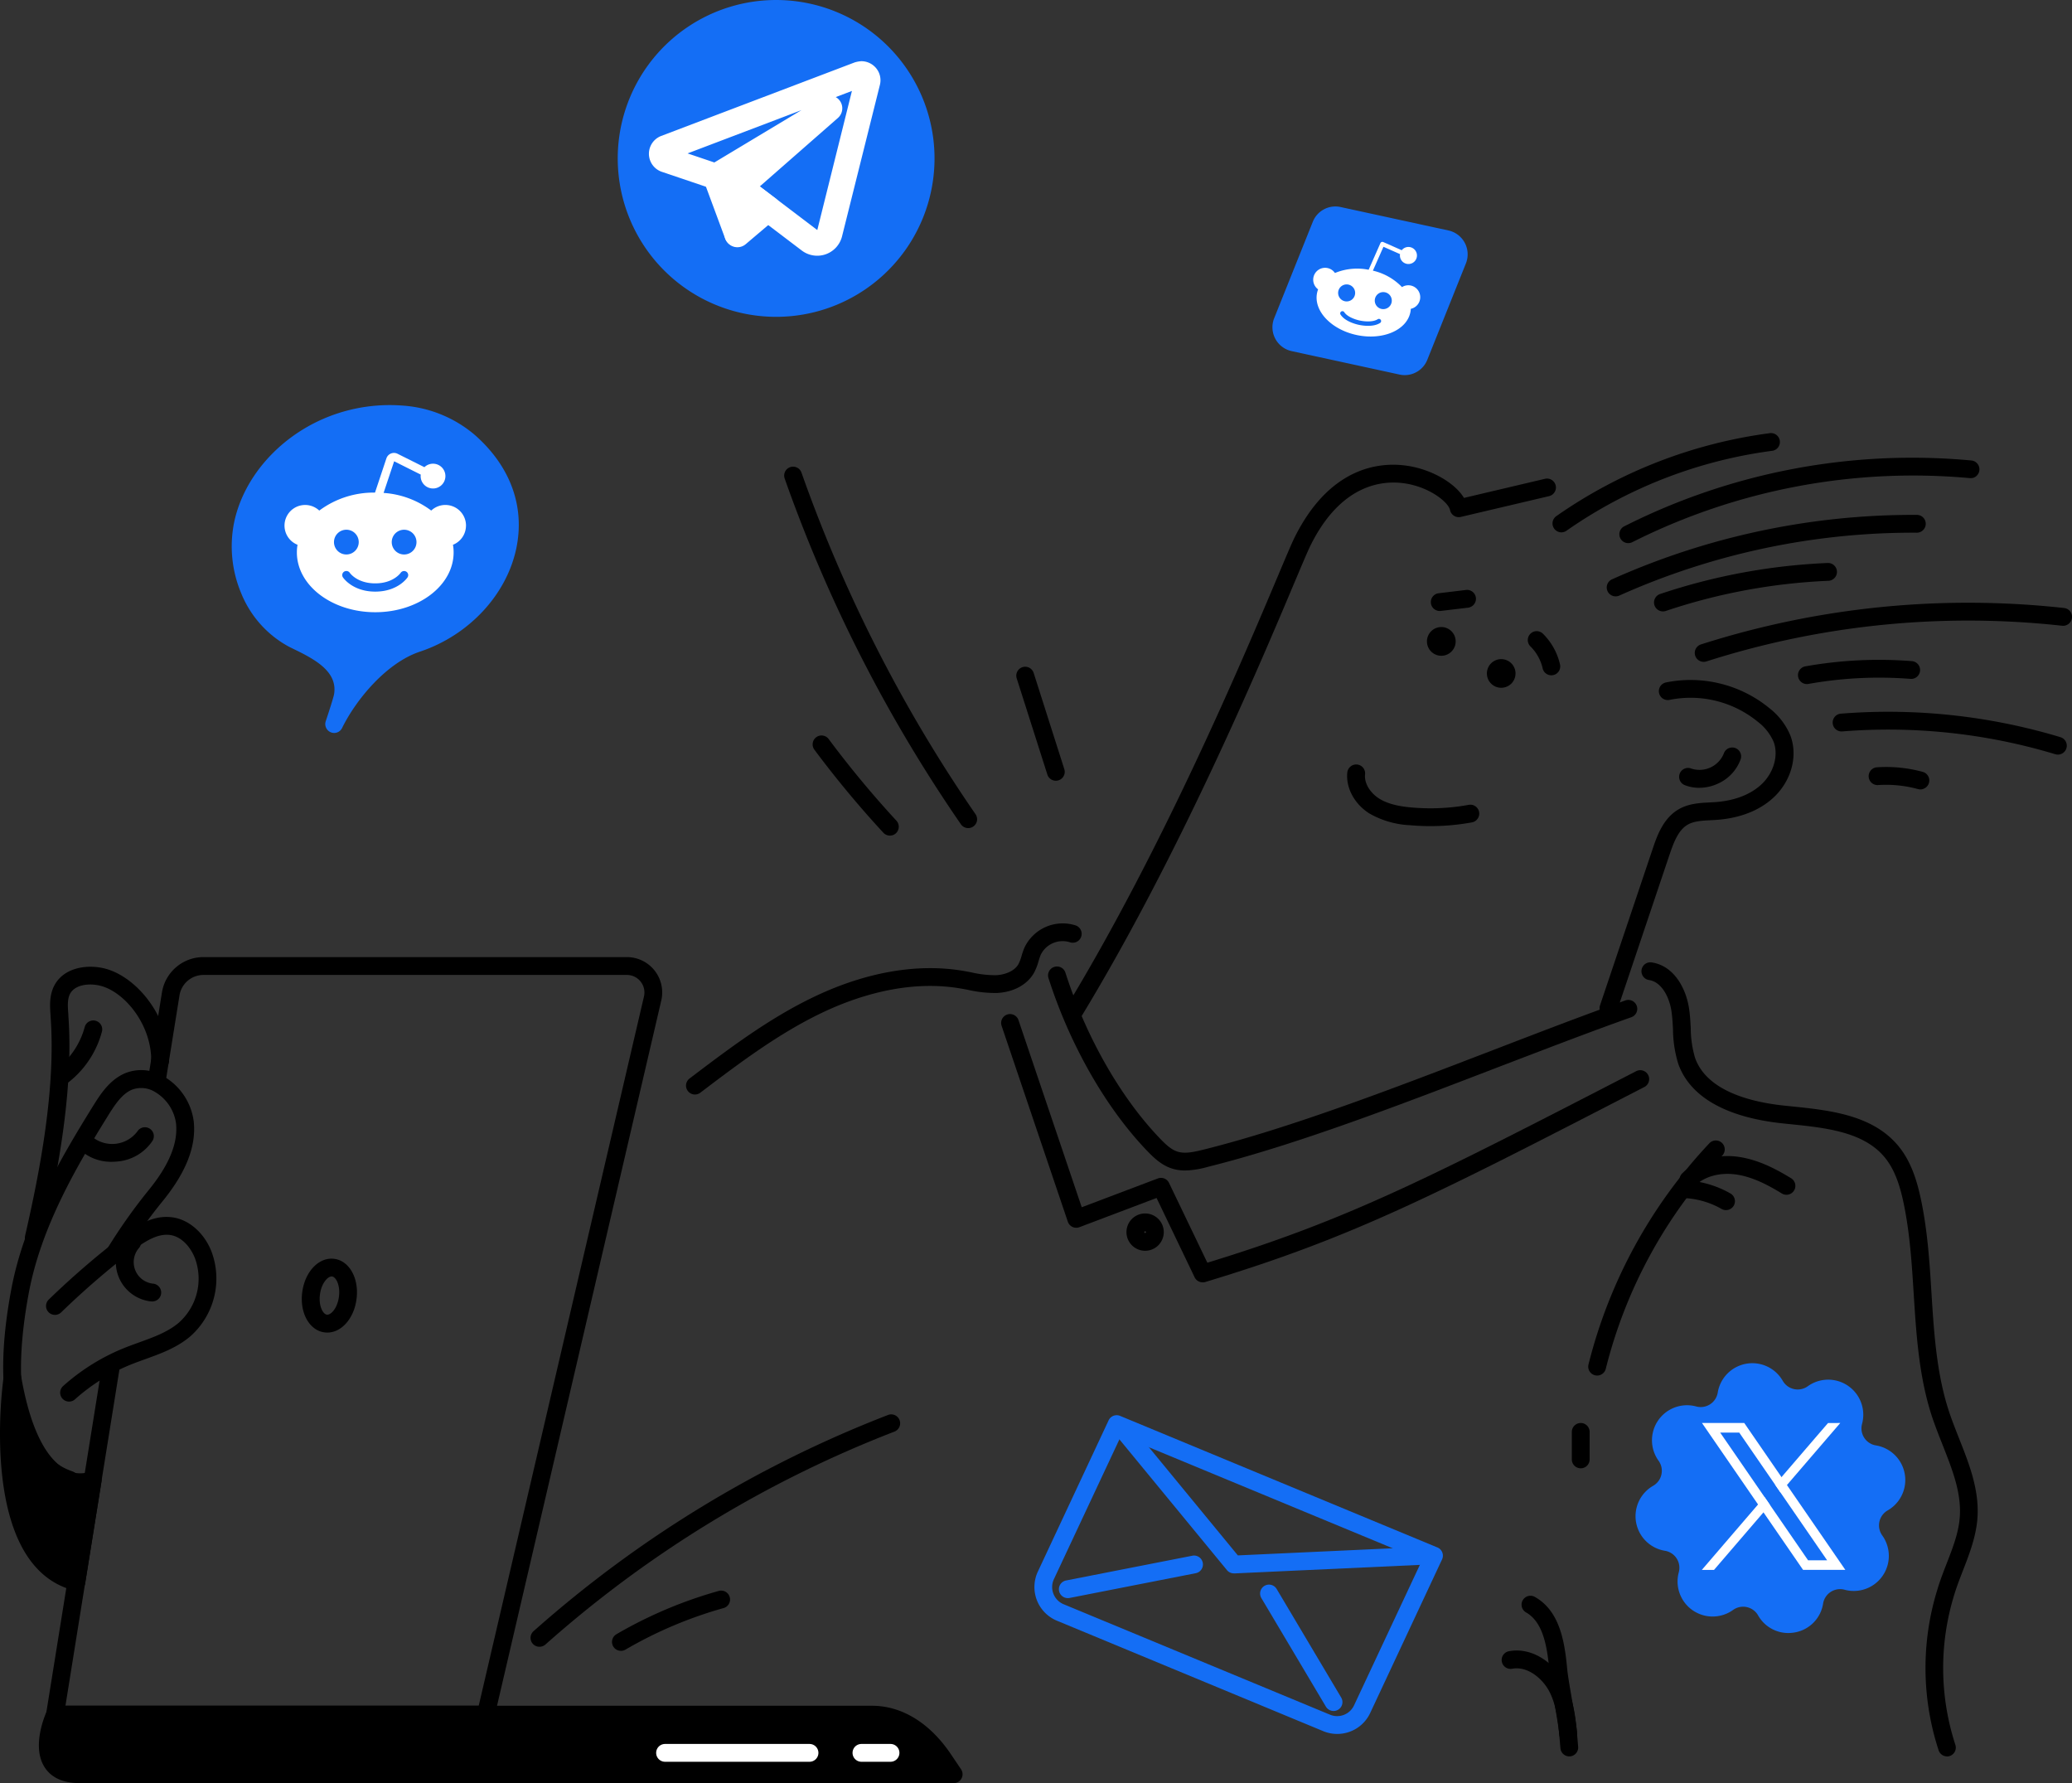 <svg xmlns="http://www.w3.org/2000/svg" xmlns:xlink="http://www.w3.org/1999/xlink" width="493.335" height="424.5" viewBox="0 0 493.335 424.5">
  <rect x="0" y="0" width="493.335" height="424.5" fill="#333333" stroke="none"/>
  <defs>
    <clipPath id="clip-path">
      <rect id="Rectangle_10" data-name="Rectangle 10" width="493.335" height="424.5" transform="translate(0 0)"/>
    </clipPath>
  </defs>
  <g id="Group_8" data-name="Group 8" transform="translate(0 0.001)">
    <g id="Group_7" data-name="Group 7" transform="translate(0 -0.001)" clip-path="url(#clip-path)">
      <path id="Path_90" data-name="Path 90" d="M18.435,983.841a2.11,2.11,0,0,1-.706-.121C4.194,979.012-.36,962.648,4.568,936.378c3.06-16.31,11.659-31.052,19.449-43.59,1.639-2.633,3.886-6.237,7.628-7.828a10.292,10.292,0,0,1,9.4.859,14.542,14.542,0,0,1,6.96,10.6c.629,5.883-1.795,12.095-7.4,18.986A123.517,123.517,0,0,0,31.108,928.8a2.111,2.111,0,0,1-1.277,1.057,2.087,2.087,0,0,1-.843.075,2.146,2.146,0,0,1-.805-.259,2.12,2.12,0,0,1-.763-2.956,130.74,130.74,0,0,1,9.892-13.985c4.858-5.975,6.978-11.161,6.476-15.86a10.32,10.32,0,0,0-4.893-7.393,6.269,6.269,0,0,0-5.6-.608c-2.307.977-3.943,3.374-5.681,6.165-7.6,12.236-15.951,26.572-18.87,42.17-3.126,16.67-3.865,37.583,10.391,42.538a2.119,2.119,0,0,1-.707,4.123Z" transform="translate(-1.878 -629.456)"/>
      <path id="Path_91" data-name="Path 91" d="M43.533,1049.516a2.12,2.12,0,0,1-1.413-3.7,49.616,49.616,0,0,1,14.485-9.032c1.194-.484,2.416-.925,3.6-1.351,3.512-1.271,6.833-2.475,9.426-4.667a14.009,14.009,0,0,0,3.847-15.454c-.908-2.282-2.872-4.9-5.653-5.416-3.081-.565-6.307,1.5-9.334,3.829a194.361,194.361,0,0,0-16.842,14.552,2.125,2.125,0,0,1-1.509.6,2.12,2.12,0,0,1-1.914-2.962,2.139,2.139,0,0,1,.47-.683,198.7,198.7,0,0,1,17.213-14.869c3.8-2.918,7.97-5.506,12.683-4.636,3.752.706,7.137,3.763,8.832,8.015A18.362,18.362,0,0,1,72.384,1034c-3.18,2.7-7.02,4.085-10.733,5.425-1.145.415-2.328.841-3.448,1.294a45.4,45.4,0,0,0-13.263,8.263,2.128,2.128,0,0,1-1.406.539" transform="translate(-27.089 -715.852)"/>
      <path id="Path_92" data-name="Path 92" d="M71.381,939.666a10.933,10.933,0,0,1-7.8-3.077,2.118,2.118,0,0,1-.061-3.048,2.117,2.117,0,0,1,2.36-.444,2.126,2.126,0,0,1,.689.49,7.509,7.509,0,0,0,10.924-1.161,2.1,2.1,0,0,1,.575-.6,2.123,2.123,0,0,1,1.6-.349,2.052,2.052,0,0,1,.775.308,2.113,2.113,0,0,1,.921,1.351,2.125,2.125,0,0,1-.315,1.6,11.174,11.174,0,0,1-8.317,4.86,11.745,11.745,0,0,1-1.35.069" transform="translate(-44.779 -663.087)"/>
      <path id="Path_93" data-name="Path 93" d="M104.3,1035.273h-.24a9.386,9.386,0,0,1-6.08-15.431,2.124,2.124,0,0,1,1.453-.784,2.166,2.166,0,0,1,.837.089,2.125,2.125,0,0,1,1.256,1.072,2.123,2.123,0,0,1-.32,2.371,5.15,5.15,0,0,0,3.335,8.453,2.124,2.124,0,0,1-.24,4.241Z" transform="translate(-68.145 -725.458)"/>
      <path id="Path_94" data-name="Path 94" d="M22.7,865.437a1.963,1.963,0,0,1-.466-.058,2.117,2.117,0,0,1-1.59-2.538c3.484-15.192,7.324-34.86,6.063-52.095v-.207c-.17-2.3-.354-4.909.915-7.289,2.289-4.275,7.85-5.053,12.047-3.976,7.359,1.9,15.238,11.132,15.238,21.861a2.12,2.12,0,1,1-4.239,0c0-8.634-6.36-16.286-12.055-17.756-2.731-.706-6.1-.285-7.257,1.873-.707,1.294-.562,3.08-.424,4.97v.213c1.3,17.8-2.607,37.862-6.161,53.348a2.121,2.121,0,0,1-2.071,1.654" transform="translate(-14.659 -568.691)"/>
      <path id="Path_95" data-name="Path 95" d="M45.106,858.766a2.12,2.12,0,0,1-1.258-3.826,18.748,18.748,0,0,0,6.921-10.153,2.12,2.12,0,1,1,4.1,1.089,22.738,22.738,0,0,1-8.511,12.478,2.08,2.08,0,0,1-1.251.412" transform="translate(-30.601 -600.28)"/>
      <path id="Path_96" data-name="Path 96" d="M589.108,491.376a2.12,2.12,0,0,1-1.572-3.533,349.524,349.524,0,0,1,70.79-59.421,2.121,2.121,0,0,1,2.293,3.568,345.929,345.929,0,0,0-69.953,58.693,2.12,2.12,0,0,1-1.558.693" transform="translate(-378.711 658.977) rotate(-77)"/>
      <path id="Path_97" data-name="Path 97" d="M568.5,525.592a2.1,2.1,0,0,1-1.191-.353,2.12,2.12,0,0,1-.558-2.943,244.666,244.666,0,0,1,15.545-20.424,2.121,2.121,0,1,1,3.236,2.742,240.169,240.169,0,0,0-15.287,20.067,2.121,2.121,0,0,1-1.745.912" transform="translate(-426.072 632.981) rotate(-77)"/>
      <path id="Path_98" data-name="Path 98" d="M440.579,1224.009a2.1,2.1,0,0,1-1.207-.372,2.119,2.119,0,0,1-.206-3.333A277.959,277.959,0,0,1,523.6,1168.82a2.122,2.122,0,0,1,1.53,3.958,273.585,273.585,0,0,0-83.134,50.7,2.13,2.13,0,0,1-1.42.533" transform="translate(-312.133 -831.979)"/>
      <path id="Path_99" data-name="Path 99" d="M507.905,1328.665a2.119,2.119,0,0,1-1.06-3.953,103.956,103.956,0,0,1,24.289-10.285,2.126,2.126,0,0,1,.84-.089,2.1,2.1,0,0,1,.808.245,2.123,2.123,0,0,1,.258,3.567,2.1,2.1,0,0,1-.764.357,99.727,99.727,0,0,0-23.318,9.893,2.1,2.1,0,0,1-1.053.265" transform="translate(-360.07 -935.666)"/>
      <path id="Path_100" data-name="Path 100" d="M643.537,668.777a2.12,2.12,0,0,1-1.081-3.943L663.082,652.6a2.12,2.12,0,1,1,2.162,3.646l-20.626,12.231a2.124,2.124,0,0,1-1.081.3" transform="translate(-542.945 660.823) rotate(-77)"/>
      <path id="Path_101" data-name="Path 101" d="M211.138,395.524c-9.387-5-13.966-16.916-11.726-27.313s10.44-18.933,20.226-23.1c10.846-4.618,24.575-4.239,33.464,3.5,19.159,16.7,7.822,41.421-12.245,48.1-8.451,2.827-16.125,11.9-19.728,19.212,0,0,1.869-5.554,2.067-6.773,1.332-8.2-8.468-11.712-12.058-13.623" transform="translate(-141.561 -243.548)" fill="#146ef5"/>
      <path id="Path_102" data-name="Path 102" d="M215.9,412.775a2.084,2.084,0,0,1-.806-.163,2.12,2.12,0,0,1-1.2-2.636c.873-2.593,1.88-5.787,1.986-6.437.844-5.2-4.144-8.083-9.324-10.6-.6-.29-1.162-.562-1.639-.816a25.188,25.188,0,0,1-11.185-12.687,28.786,28.786,0,0,1-1.615-16.958c2.268-10.507,10.493-19.933,21.466-24.6a39.753,39.753,0,0,1,18.47-3.049,29.579,29.579,0,0,1,17.216,6.9c8.479,7.38,12.04,16.919,10.048,26.851-2.24,11.182-11.274,20.936-23.014,24.844-7.854,2.615-15.1,11.231-18.5,18.135a2.12,2.12,0,0,1-1.9,1.219m13.224-73.8a36.037,36.037,0,0,0-13.881,2.826c-9.73,4.141-17,12.415-18.983,21.6-2.12,9.892,2.445,20.625,10.648,24.992.407.216.912.459,1.495.742,3.6,1.745,10.486,5.081,11.659,11.38,4.081-4.9,9.3-9.2,14.916-11.076,10.32-3.434,18.248-11.934,20.195-21.654,1.682-8.387-1.413-16.5-8.674-22.834-4.9-4.264-11.175-5.974-17.375-5.974" transform="translate(-136.336 -238.284)" fill="#146ef5"/>
      <path id="Path_103" data-name="Path 103" d="M881.113,516.9a2.12,2.12,0,0,1-1.809-3.227c23.394-38.41,42.478-83.65,50.628-102.969,2.011-4.77,3.339-7.921,4.022-9.3,8.352-16.852,20.156-18.018,26.448-17.192,5.984.774,11.726,4.074,13.915,7.706l19.286-4.547a2.12,2.12,0,0,1,.974,4.127l-21.014,4.946A2.123,2.123,0,0,1,971,394.81c-.352-1.8-4.878-5.589-11.135-6.4-5.177-.671-14.927.353-22.106,14.867-.625,1.261-2.005,4.533-3.918,9.062-8.185,19.407-27.353,64.851-50.911,103.517a2.121,2.121,0,0,1-1.812,1.043" transform="translate(-625.752 -273.384)"/>
      <path id="Path_104" data-name="Path 104" d="M1113.744,632.561a2.12,2.12,0,0,1,3.826,1.464c-.247,2.34,1.453,4.544,3.243,5.706,2.378,1.535,5.438,1.978,7.837,2.19a50.685,50.685,0,0,0,13.611-.627,2.122,2.122,0,0,1,.762,4.175,55.051,55.051,0,0,1-14.751.676,21.3,21.3,0,0,1-9.76-2.848c-3.516-2.271-5.543-6.085-5.171-9.723a2.12,2.12,0,0,1,.4-1.013" transform="translate(-792.553 -449.693)"/>
      <path id="Path_105" data-name="Path 105" d="M1324.04,642.123a2.173,2.173,0,0,1-.68-.115,2.118,2.118,0,0,1-1.331-2.685l12.5-37.145c.994-2.95,2.474-7.419,6.315-9.574,2.343-1.325,4.973-1.463,7.295-1.583.481-.025.957-.049,1.415-.081,3.215-.24,7.736-1.183,11.011-4.317,2.858-2.738,4-6.868,2.792-10.044a12.072,12.072,0,0,0-3.74-4.741,25.275,25.275,0,0,0-20.977-5.239,2.123,2.123,0,0,1-2.227-.857,2.13,2.13,0,0,1-.02-2.385,2.142,2.142,0,0,1,.6-.591,2.108,2.108,0,0,1,.778-.314,29.613,29.613,0,0,1,24.593,6.137,16.058,16.058,0,0,1,4.976,6.479c1.835,4.8.3,10.67-3.817,14.616-4.183,4.01-9.723,5.193-13.633,5.483-.5.039-1.014.063-1.524.092-2.034.1-3.953.205-5.422,1.035-2.23,1.265-3.345,4.144-4.388,7.239l-12.5,37.146a2.125,2.125,0,0,1-2.008,1.446" transform="translate(-941.069 -399.995)"/>
      <path id="Path_106" data-name="Path 106" d="M1392.462,627.262a9.455,9.455,0,0,1-3.388-.615,2.126,2.126,0,0,1-.717-.434,2.121,2.121,0,0,1,.594-3.508,2.115,2.115,0,0,1,1.642-.016,6.249,6.249,0,0,0,7.71-3.575,2.116,2.116,0,0,1,1.881-1.446,2.11,2.11,0,0,1,.827.114,2.112,2.112,0,0,1,1.219,1.093,2.118,2.118,0,0,1,.075,1.634,10.143,10.143,0,0,1-5.373,5.748,10.613,10.613,0,0,1-4.469,1" transform="translate(-987.878 -439.714)"/>
      <path id="Path_107" data-name="Path 107" d="M1285.643,381.462a2.12,2.12,0,0,1-1.719-3.788,114.983,114.983,0,0,1,50.77-19.753,2.12,2.12,0,1,1,.554,4.2,110.781,110.781,0,0,0-48.891,19.018,2.118,2.118,0,0,1-.714.32" transform="translate(-913.39 -254.789)"/>
      <path id="Path_108" data-name="Path 108" d="M1422.431,383a2.166,2.166,0,0,1-.716.055,148.787,148.787,0,0,0-80.291,15.223,2.123,2.123,0,0,1-2.382-.243,2.152,2.152,0,0,1-.523-.661,2.118,2.118,0,0,1-.222-.812,2.083,2.083,0,0,1,.108-.835,2.16,2.16,0,0,1,.427-.726,2.126,2.126,0,0,1,.675-.5,152.1,152.1,0,0,1,82.593-15.646,2.12,2.12,0,0,1,.291,4.173Z" transform="translate(-952.726 -269.234)"/>
      <path id="Path_109" data-name="Path 109" d="M1402.2,429.628a2.161,2.161,0,0,1-.519.061,171.171,171.171,0,0,0-70.836,14.971,2.12,2.12,0,0,1-1.741-3.867,175.426,175.426,0,0,1,72.6-15.344,2.12,2.12,0,0,1,.492,4.178" transform="translate(-945.296 -302.875)"/>
      <path id="Path_110" data-name="Path 110" d="M1408.873,469.385a2.13,2.13,0,0,1-.413.057,140.122,140.122,0,0,0-38.728,7.178,2.127,2.127,0,0,1-1.623-.115,2.126,2.126,0,0,1,.274-3.92,144.366,144.366,0,0,1,39.9-7.384,2.12,2.12,0,0,1,.591,4.176Z" transform="translate(-973.113 -331.175)"/>
      <path id="Path_111" data-name="Path 111" d="M1488.8,503.481a2.118,2.118,0,0,1-.735.049,204.593,204.593,0,0,0-84.7,8.491,2.125,2.125,0,0,1-1.3-4.047,208.9,208.9,0,0,1,86.468-8.668,2.12,2.12,0,0,1,.266,4.165Z" transform="translate(-997.071 -354.562)"/>
      <path id="Path_112" data-name="Path 112" d="M1513.361,549.711a2.132,2.132,0,0,1-.666.053,95.716,95.716,0,0,0-24.292,1.2,2.124,2.124,0,0,1-.747-4.182,100,100,0,0,1,25.369-1.243,2.12,2.12,0,0,1,.336,4.173" transform="translate(-1057.813 -388.148)"/>
      <path id="Path_113" data-name="Path 113" d="M1568.791,598.29a2.129,2.129,0,0,1-1.1-.034,137.74,137.74,0,0,0-50.681-5.434,2.121,2.121,0,1,1-.332-4.228,141.972,141.972,0,0,1,52.234,5.6,2.119,2.119,0,0,1-.095,4.085Z" transform="translate(-1078.327 -418.701)"/>
      <path id="Path_114" data-name="Path 114" d="M1557.131,639.056a2.122,2.122,0,0,1-1.059-.014,28.882,28.882,0,0,0-9.444-.969,2.1,2.1,0,0,1-.839-.087,2.149,2.149,0,0,1-.74-.408,2.106,2.106,0,0,1-.521-.664,2.115,2.115,0,0,1,.328-2.377,2.092,2.092,0,0,1,.679-.5,2.114,2.114,0,0,1,.822-.194,33.2,33.2,0,0,1,10.815,1.093,2.12,2.12,0,0,1-.054,4.108Z" transform="translate(-1099.384 -451.184)"/>
      <path id="Path_115" data-name="Path 115" d="M898.768,847.182a10.114,10.114,0,0,1-3.062-.444c-2.573-.8-4.437-2.61-6.278-4.546C879.75,832,871.306,817.15,866.261,801.443a2.1,2.1,0,0,1,.1-1.645,2.043,2.043,0,0,1,.516-.666,2.125,2.125,0,0,1,3.028.268,2.128,2.128,0,0,1,.389.746c4.86,15.123,12.953,29.381,22.21,39.125,1.5,1.576,2.861,2.921,4.469,3.423,1.743.547,3.835.107,6.183-.478,20.821-5.189,45.405-14.644,69.179-23.789,11.115-4.275,21.611-8.315,31.219-11.711a2.126,2.126,0,0,1,.827-.138,2.068,2.068,0,0,1,.818.2,2.121,2.121,0,0,1,1.224,2.048,2.115,2.115,0,0,1-.726,1.475,2.169,2.169,0,0,1-.732.415c-9.539,3.377-20.023,7.419-31.112,11.657-23.9,9.188-48.6,18.7-69.675,23.947a21.747,21.747,0,0,1-5.411.867" transform="translate(-616.602 -568.534)"/>
      <path id="Path_116" data-name="Path 116" d="M875.353,901.79a2.112,2.112,0,0,1-1.913-1.2l-9.058-18.879-18.372,6.952a2.1,2.1,0,0,1-.833.135,2.117,2.117,0,0,1-1.5-.709,2.152,2.152,0,0,1-.424-.729l-15.768-46.635a2.12,2.12,0,1,1,4.017-1.357l15.061,44.552,18.122-6.86a2.122,2.122,0,0,1,2.659,1.06l9.13,19c33.676-10.305,52.677-20.11,102.06-45.575a2.12,2.12,0,1,1,1.942,3.768C930,881.352,911.112,891.1,875.966,901.718a2,2,0,0,1-.614.072" transform="translate(-589.006 -596.516)"/>
      <path id="Path_117" data-name="Path 117" d="M569.073,803.684a2.119,2.119,0,0,1-2.031-2.746,2.128,2.128,0,0,1,.748-1.066c9.288-7.041,18.894-14.322,29.705-19.476,12.263-5.851,24.487-7.983,35.351-6.163.707.115,1.382.248,2.049.375a25.28,25.28,0,0,0,5.861.674c1.887-.086,4.356-.836,5.37-2.688a10.361,10.361,0,0,0,.706-1.876,16.248,16.248,0,0,1,.707-2.028,10.085,10.085,0,0,1,12.123-5.278,2.105,2.105,0,0,1,.738.406,2.136,2.136,0,0,1,.743,1.472,2.166,2.166,0,0,1-.112.836,2.128,2.128,0,0,1-.426.726,2.15,2.15,0,0,1-.677.5,2.116,2.116,0,0,1-1.648.063,5.8,5.8,0,0,0-6.868,2.99,14.569,14.569,0,0,0-.53,1.544,13.779,13.779,0,0,1-1.037,2.682c-1.58,2.878-4.9,4.7-8.9,4.886a29.284,29.284,0,0,1-6.85-.746c-.675-.133-1.307-.251-1.951-.354-12.637-2.12-24.826,1.991-32.825,5.808-10.422,4.973-19.852,12.118-28.97,19.032a2.111,2.111,0,0,1-1.279.423" transform="translate(-403.608 -543.123)"/>
      <path id="Path_118" data-name="Path 118" d="M1429.323,984.218a2.122,2.122,0,0,1-2.017-1.481,63.047,63.047,0,0,1-.279-38.269c.631-2.12,1.438-4.2,2.219-6.209,1.449-3.731,2.826-7.257,3.1-10.951.452-5.8-1.766-11.363-4.085-17.252-.847-2.141-1.723-4.353-2.472-6.575-3.149-9.5-3.78-19.556-4.4-29.28-.458-7.3-.936-14.837-2.472-21.991-.706-3.287-1.855-7.456-4.4-10.556-5.056-6.163-14.1-7.087-22.844-7.978l-1.415-.147c-13.492-1.412-22.109-6.292-24.912-14.132a28.566,28.566,0,0,1-1.276-8.277c-.081-1.527-.159-2.967-.375-4.376-.513-3.336-2.357-6.906-5.327-7.349a2.121,2.121,0,0,1,.631-4.195c5.451.824,8.194,6.384,8.885,10.9.248,1.61.334,3.227.418,4.788a25.033,25.033,0,0,0,1.034,7.067c2.8,7.836,13.166,10.5,21.36,11.351l1.389.141c9.156.934,19.528,1.994,25.693,9.507,3.12,3.8,4.451,8.6,5.264,12.365,1.616,7.462,2.12,15.171,2.573,22.61.6,9.458,1.213,19.234,4.186,28.217.706,2.118,1.55,4.258,2.377,6.358,2.411,6.076,4.9,12.365,4.371,19.142-.352,4.324-1.881,8.309-3.379,12.164-.749,1.93-1.524,3.921-2.12,5.886a58.981,58.981,0,0,0,.254,35.771,2.117,2.117,0,0,1,.075.985,2.11,2.11,0,0,1-1.135,1.553,2.127,2.127,0,0,1-.959.228Z" transform="translate(-965.738 -566.085)"/>
      <path id="Path_119" data-name="Path 119" d="M1314.678,998.391a2.386,2.386,0,0,1-.516-.063,2.124,2.124,0,0,1-1.305-.968,2.1,2.1,0,0,1-.279-.778,2.156,2.156,0,0,1,.04-.827,118.845,118.845,0,0,1,28.761-52.642,2.121,2.121,0,1,1,3.089,2.907,114.5,114.5,0,0,0-27.733,50.764,2.129,2.129,0,0,1-2.057,1.608" transform="translate(-934.404 -670.925)"/>
      <path id="Path_120" data-name="Path 120" d="M1257.13,1389.027a2.124,2.124,0,0,1-2.12-1.93c-.049-.547-.095-1.1-.141-1.654-.354-4.16-.677-8.093-2.337-11.533-1.593-3.31-5.3-6.448-9-5.75a2.121,2.121,0,1,1-.784-4.169c5.84-1.1,11.268,3.23,13.6,8.081,2,4.14,2.374,8.655,2.743,13.016l.135,1.631a2.118,2.118,0,0,1-1.922,2.3c-.057.006-.118.009-.179.009" transform="translate(-883.476 -970.897)"/>
      <path id="Path_121" data-name="Path 121" d="M1268.622,1353.574a2.119,2.119,0,0,1-2.12-1.927c-.19-2.048-.706-4.88-1.173-7.623-.5-2.826-1.011-5.745-1.216-7.966-.521-5.653-1.556-11.2-5.494-13.454a2.122,2.122,0,1,1,2.12-3.676c5.624,3.215,6.984,9.945,7.615,16.739.19,2.051.706,4.886,1.167,7.623.5,2.826,1.011,5.748,1.222,7.972a2.2,2.2,0,0,1-.086.821,2.123,2.123,0,0,1-1.037,1.25,2.115,2.115,0,0,1-.792.233Z" transform="translate(-895.251 -938.737)"/>
      <path id="Path_122" data-name="Path 122" d="M1301.124,1186.626a2.115,2.115,0,0,1-2.12-2.12v-6.546a2.119,2.119,0,1,1,4.238,0v6.546a2.115,2.115,0,0,1-2.118,2.12" transform="translate(-924.756 -837.077)"/>
      <path id="Path_123" data-name="Path 123" d="M1413.4,964.483a2.137,2.137,0,0,1-1.106-.311c-3.106-1.9-6.822-3.927-10.83-4.509-3.944-.57-7.655.461-9.919,2.76a2.12,2.12,0,0,1-3.022-2.973c3.209-3.261,8.274-4.751,13.552-3.982,4.768.706,8.96,2.959,12.434,5.085a2.122,2.122,0,0,1,.173,3.5,2.131,2.131,0,0,1-1.282.429" transform="translate(-988.051 -680.053)"/>
      <path id="Path_124" data-name="Path 124" d="M1396.023,982.352a2.135,2.135,0,0,1-1.06-.28,19.762,19.762,0,0,0-9.185-2.593,2.121,2.121,0,0,1,.124-4.241,24.052,24.052,0,0,1,11.178,3.149,2.121,2.121,0,0,1,.236,3.526,2.142,2.142,0,0,1-1.3.435Z" transform="translate(-985.066 -694.268)"/>
      <path id="Path_128" data-name="Path 128" d="M1087.544,213.821l-25.67-5.579a3.7,3.7,0,0,1-2.648-4.982l9.188-22.929a3.683,3.683,0,0,1,4.209-2.237l25.673,5.579a3.693,3.693,0,0,1,2.642,4.981l-9.188,22.929a3.693,3.693,0,0,1-4.206,2.237" transform="translate(-753.873 -126.725)" fill="#146ef5"/>
      <path id="Path_129" data-name="Path 129" d="M1083.083,210.752a5.809,5.809,0,0,1-1.247-.134l-25.67-5.579A5.809,5.809,0,0,1,1052,197.2l9.185-22.929a5.79,5.79,0,0,1,6.629-3.533l25.67,5.575a5.823,5.823,0,0,1,4.166,7.84l-9.185,22.933a5.8,5.8,0,0,1-5.385,3.667m-16.511-35.9a1.569,1.569,0,0,0-1.455.989l-9.185,22.929a1.575,1.575,0,0,0,.51,1.836,1.589,1.589,0,0,0,.617.284l25.67,5.579a1.573,1.573,0,0,0,1.8-.954l9.185-22.929a1.556,1.556,0,0,0,.112-.668,1.611,1.611,0,0,0-.182-.652,1.567,1.567,0,0,0-1.054-.8l-25.67-5.579a1.576,1.576,0,0,0-.343-.035" transform="translate(-748.621 -121.451)" fill="#146ef5"/>
      <path id="Path_130" data-name="Path 130" d="M926.969,1245.283a8.741,8.741,0,0,1-3.331-.663l-63.423-26.3a8.678,8.678,0,0,1-4.52-11.694l16.845-36a2.12,2.12,0,0,1,2.731-1.06l75.549,31.32a2.086,2.086,0,0,1,.706.473,2.119,2.119,0,0,1,.458.717,2.143,2.143,0,0,1,.144.839,2.165,2.165,0,0,1-.2.827l-17.1,36.54a8.663,8.663,0,0,1-7.865,5m-65.126-30.873,63.42,26.292a4.432,4.432,0,0,0,5.716-2.215l16.171-34.518-71.628-29.677-16,34.14a4.437,4.437,0,0,0,2.322,5.981Z" transform="translate(-608.583 -832.497)" fill="#146ef5"/>
      <path id="Path_131" data-name="Path 131" d="M948.9,1209.954a2.12,2.12,0,0,1-1.636-.769l-26.5-32.213a2.127,2.127,0,0,1-.5-1.559,2.124,2.124,0,0,1,.764-1.449,2.112,2.112,0,0,1,.735-.395,2.143,2.143,0,0,1,.833-.078,2.114,2.114,0,0,1,.8.248,2.17,2.17,0,0,1,.64.539l25.823,31.4,45.065-2.072a2.139,2.139,0,0,1,.818.127,2.117,2.117,0,0,1,1.2,1.095,2.12,2.12,0,0,1-1.02,2.82,2.118,2.118,0,0,1-.8.2L949,1209.969Z" transform="translate(-655.132 -835.397)" fill="#146ef5"/>
      <path id="Path_132" data-name="Path 132" d="M1058.875,1339.47a2.124,2.124,0,0,1-1.824-1.034l-15.333-25.791a2.129,2.129,0,0,1-.271-1.628,2.036,2.036,0,0,1,.354-.763,2.088,2.088,0,0,1,.622-.568,2.121,2.121,0,0,1,2.391.153,2.163,2.163,0,0,1,.547.64l15.333,25.791a2.121,2.121,0,0,1-1.821,3.207Z" transform="translate(-741.361 -932.15)" fill="#146ef5"/>
      <path id="Path_133" data-name="Path 133" d="M877.2,1295.5a2.12,2.12,0,0,1-.412-4.2l30.052-5.892a2.12,2.12,0,0,1,2.175.9,2.13,2.13,0,0,1,.317.766,2.115,2.115,0,0,1-.317,1.59,2.147,2.147,0,0,1-.585.588,2.112,2.112,0,0,1-.763.314l-30.058,5.9a2.134,2.134,0,0,1-.409.035" transform="translate(-622.958 -915.049)" fill="#146ef5"/>
      <path id="Path_134" data-name="Path 134" d="M47.2,1431.037h208l-2.413-3.578c-4.593-6.8-10.673-10.6-17-10.6H41.225s-6.547,14.177,5.974,14.177" transform="translate(-28.13 -1008.658)"/>
      <path id="Path_135" data-name="Path 135" d="M249.951,1427.911h-208c-4,0-6.836-1.276-8.447-3.794-3.18-4.973.159-12.547.548-13.394a2.118,2.118,0,0,1,1.925-1.233H230.533c7.087,0,13.75,4.1,18.76,11.539l2.413,3.578a2.121,2.121,0,0,1-.672,3.005,2.149,2.149,0,0,1-1.094.3ZM37.417,1413.728c-.777,2.215-1.675,6.007-.353,8.127.784,1.219,2.424,1.832,4.875,1.832H245.973l-.187-.274c-4.2-6.234-9.613-9.669-15.245-9.669Z" transform="translate(-22.885 -1003.411)"/>
      <path id="Path_136" data-name="Path 136" d="M142.8,973.327H40.211a2.118,2.118,0,0,1-2.092-2.472L51.424,888a2.115,2.115,0,0,1,.269-.8,2.088,2.088,0,0,1,.561-.634,2.057,2.057,0,0,1,.764-.363,2.147,2.147,0,0,1,.846-.037,2.121,2.121,0,0,1,.792.3,2.143,2.143,0,0,1,.612.585,2.12,2.12,0,0,1,.338,1.625L42.7,969.072h98.4l39.343-168.84a4.178,4.178,0,0,0-4.081-5.125H75.586A5.788,5.788,0,0,0,69.849,800L66.6,820.238a2.12,2.12,0,0,1-4.186-.677l3.254-20.245a10.007,10.007,0,0,1,9.921-8.456H176.364a8.415,8.415,0,0,1,8.2,10.326l-39.711,170.5a2.118,2.118,0,0,1-2.049,1.639" transform="translate(-27.116 -563.01)"/>
      <path id="Path_137" data-name="Path 137" d="M255.487,1057.632a5.259,5.259,0,0,1-.706-.046c-3.621-.5-5.932-4.722-5.264-9.631s4.028-8.367,7.645-7.871,5.932,4.725,5.264,9.631c-.608,4.592-3.589,7.917-6.939,7.917m1.018-13.354c-.929,0-2.406,1.576-2.77,4.238-.378,2.777.706,4.731,1.636,4.855s2.494-1.461,2.872-4.238-.706-4.731-1.632-4.857Z" transform="translate(-177.548 -740.398)"/>
      <path id="Path_138" data-name="Path 138" d="M935.407,1011.591a4.441,4.441,0,1,1,3.135-1.3,4.419,4.419,0,0,1-3.135,1.3m0-4.636a.183.183,0,0,0-.109.035.176.176,0,0,0-.075.089.213.213,0,0,0-.011.112.2.2,0,0,0,.055.1.2.2,0,0,0,.1.055.2.2,0,0,0,.115-.012.2.2,0,0,0,.089-.072.211.211,0,0,0,.032-.109.2.2,0,0,0-.058-.141.194.194,0,0,0-.138-.058" transform="translate(-662.754 -713.83)"/>
      <path id="Path_139" data-name="Path 139" d="M1399.117,1138.865a6.226,6.226,0,0,1,9.643,6.684,6.23,6.23,0,0,0,5,7.773,6.226,6.226,0,0,1,2.092,11.544,6.227,6.227,0,0,0-1.959,9.035,6.226,6.226,0,0,1-6.684,9.643,6.22,6.22,0,0,0-7.773,5,6.227,6.227,0,0,1-11.547,2.092,6.224,6.224,0,0,0-9.032-1.956,6.228,6.228,0,0,1-9.646-6.684,6.219,6.219,0,0,0-5-7.773,6.229,6.229,0,0,1-2.092-11.547,6.229,6.229,0,0,0,1.962-9.032,6.226,6.226,0,0,1,6.684-9.643,6.22,6.22,0,0,0,7.773-5,6.226,6.226,0,0,1,11.544-2.092,6.227,6.227,0,0,0,9.035,1.956" transform="translate(-967.46 -807.131)" fill="#146ef5"/>
      <path id="Path_140" data-name="Path 140" d="M1388.028,1190.665a8.245,8.245,0,0,1-7.194-4.2,4.106,4.106,0,0,0-4.394-1.979,4.151,4.151,0,0,0-1.562.686,8.348,8.348,0,0,1-12.927-8.96,4.1,4.1,0,0,0-3.3-5.125,8.344,8.344,0,0,1-2.8-15.474,4.142,4.142,0,0,0,1.271-1.138,4.122,4.122,0,0,0,.706-3.258,4.13,4.13,0,0,0-.686-1.561,8.344,8.344,0,0,1,8.96-12.927,4.109,4.109,0,0,0,5.125-3.3,8.347,8.347,0,0,1,15.477-2.806,4.147,4.147,0,0,0,1.138,1.271,4.077,4.077,0,0,0,1.553.7,4.1,4.1,0,0,0,3.267-.677,8.348,8.348,0,0,1,12.927,8.96,4.1,4.1,0,0,0,1.711,4.506,4.045,4.045,0,0,0,1.587.619,8.345,8.345,0,0,1,2.8,15.474,4.115,4.115,0,0,0-1.97,2.694,4.1,4.1,0,0,0-.006,1.706,4.154,4.154,0,0,0,.686,1.561,8.346,8.346,0,0,1-8.96,12.924,4.1,4.1,0,0,0-4.506,1.711,4.064,4.064,0,0,0-.619,1.588,8.259,8.259,0,0,1-6.747,6.865,9.176,9.176,0,0,1-1.539.138m-10.749-10.5a8.349,8.349,0,0,1,7.234,4.195,4.106,4.106,0,0,0,7.615-1.383,8.349,8.349,0,0,1,10.418-6.713,4.107,4.107,0,0,0,4.408-6.358,8.345,8.345,0,0,1,2.627-12.112,4.1,4.1,0,0,0-1.38-7.612,8.351,8.351,0,0,1-6.713-10.421,4.1,4.1,0,0,0-6.358-4.405,8.341,8.341,0,0,1-12.106-2.625,4.105,4.105,0,0,0-7.615,1.377,8.338,8.338,0,0,1-1.256,3.23,8.351,8.351,0,0,1-9.162,3.483,4.11,4.11,0,0,0-4.445,1.628,4.109,4.109,0,0,0,.035,4.731,8.349,8.349,0,0,1-2.625,12.112,4.105,4.105,0,0,0,1.377,7.615,8.349,8.349,0,0,1,6.713,10.418,4.107,4.107,0,0,0,6.361,4.411,8.327,8.327,0,0,1,4.872-1.57" transform="translate(-962.24 -801.904)" fill="#146ef5"/>
      <path id="Path_141" data-name="Path 141" d="M8.228,1138.82s-6.094,43.051,15.231,48.494l3.886-24.247s-13.835,6.079-19.117-24.247" transform="translate(-5.284 -810.722)"/>
      <path id="Path_142" data-name="Path 142" d="M18.175,1184.194a2.031,2.031,0,0,1-.526-.069c-22.9-5.84-17.061-48.989-16.785-50.841a2.121,2.121,0,0,1,2.067-1.824h.032a2.12,2.12,0,0,1,2.088,1.766c2.583,14.84,7.119,20.139,10.465,22a6.961,6.961,0,0,0,5.737.663,2.111,2.111,0,0,1,2.922,2.285l-3.886,24.247a2.116,2.116,0,0,1-2.092,1.766Zm-13.909-37.4c0,11.734,1.95,27.883,12.21,32.452l3.021-18.816a11.7,11.7,0,0,1-5.9-1.415q-5.771-3.107-9.331-12.221" transform="translate(0 -805.483)"/>
      <path id="Path_143" data-name="Path 143" d="M1268.852,531.921l-.178.057a2.119,2.119,0,0,1-2.532-1.6,10.731,10.731,0,0,0-2.908-5.228,2.131,2.131,0,0,1-.464-.684,2.1,2.1,0,0,1-.168-.81,2.124,2.124,0,0,1,.608-1.5,2.122,2.122,0,0,1,3-.025,15.009,15.009,0,0,1,4.068,7.324,2.12,2.12,0,0,1-1.424,2.473" transform="translate(-898.842 -371.266)"/>
      <path id="Path_144" data-name="Path 144" d="M1191.711,491.579a2.241,2.241,0,0,1-.393.085l-6.568.779a2.12,2.12,0,0,1-.507-4.207l6.564-.792a2.12,2.12,0,0,1,.9,4.126Z" transform="translate(-841.774 -346.997)"/>
      <path id="Path_145" data-name="Path 145" d="M1183.715,524.809a3.382,3.382,0,0,1-1.61.11,3.419,3.419,0,1,1,1.61-.11" transform="translate(-839.513 -368.854)"/>
      <path id="Path_146" data-name="Path 146" d="M1233.177,551.243a3.409,3.409,0,1,1,1.548-1.014,3.422,3.422,0,0,1-1.548,1.014" transform="translate(-874.72 -387.667)"/>
      <path id="Path_148" data-name="Path 148" d="M578.78,1445.291H544.39a2.12,2.12,0,0,1,0-4.241h34.39a2.12,2.12,0,0,1,0,4.241" transform="translate(-386.04 -1025.879)" fill="#fff"/>
      <path id="Path_149" data-name="Path 149" d="M713.607,1445.291H706.69a2.12,2.12,0,0,1,0-4.241h6.918a2.12,2.12,0,0,1,0,4.241" transform="translate(-501.581 -1025.879)" fill="#fff"/>
      <path id="Path_150" data-name="Path 150" d="M1438.244,1207.24l-11.45-16.634-1.294-1.881-8.19-11.9-.678-.986h-10.064l2.454,3.567,10.89,15.823,1.295,1.879,8.75,12.713.678.985H1440.7Zm-6.413,1.29-9.091-13.208-1.294-1.88-10.549-15.326h4.538l8.531,12.395,1.294,1.88,11.108,16.139Z" transform="translate(-1001.331 -837.077)" fill="#fff"/>
      <path id="Path_151" data-name="Path 151" d="M1421.349,1236.938l1.295,1.88-1.534,1.786-11.775,13.7h-2.9l13.384-15.578Z" transform="translate(-1001.233 -880.572)" fill="#fff"/>
      <path id="Path_152" data-name="Path 152" d="M1482.479,1175.84l-12.693,14.766-1.535,1.785-1.294-1.88,1.534-1.786,8.6-10.008,2.485-2.877Z" transform="translate(-1044.322 -837.077)" fill="#fff"/>
      <path id="Path_153" data-name="Path 153" d="M585.943,37.712A37.713,37.713,0,1,1,548.231,0a37.713,37.713,0,0,1,37.713,37.713" transform="translate(-363.436 0.001)" fill="#146ef5"/>
      <path id="Line_1" data-name="Line 1" d="M5.048,16.687a3.059,3.059,0,0,1-2.868-2L-2.867,1.062A3.057,3.057,0,0,1-1.062-2.867,3.057,3.057,0,0,1,2.867-1.062L7.915,12.567a3.06,3.06,0,0,1-2.867,4.12Z" transform="translate(170.448 42.026)" fill="#fff"/>
      <path id="Path_154" data-name="Path 154" d="M609.9,151.574a3.056,3.056,0,0,1,1.849.622l6.734,5.11a3.057,3.057,0,0,1,.129,4.768l-7.239,6.139a3.058,3.058,0,0,1-5.032-2.469l.5-11.249a3.058,3.058,0,0,1,3.054-2.92Z" transform="translate(-433.824 -110.081)" fill="#fff"/>
      <path id="Path_155" data-name="Path 155" d="M594.438,58.119h0a4.576,4.576,0,0,1,3.578,1.753,4.507,4.507,0,0,1,.823,3.891l-9.013,36.05a6.089,6.089,0,0,1-9.592,3.375L563.561,90.536a3.058,3.058,0,0,1-1.164-2.962l-1.038.624a3.057,3.057,0,0,1-2.553.276l-11.875-4.013a4.541,4.541,0,0,1-.159-8.547l46.048-17.5A6.757,6.757,0,0,1,594.438,58.119Zm-10.508,40.2L592.178,65.2l-3.855,1.465a3.059,3.059,0,0,1,.518,4.966l-18.6,16.3Zm-24.507-16.09,20.748-12.463L553.045,80.072Z" transform="translate(-389.338 -43.551)" fill="#fff"/>
      <path id="Path_156" data-name="Path 156" d="M278.343,391.538a4.912,4.912,0,0,0-8.279-3.575,21.258,21.258,0,0,0-11.343-4.2l2.514-7.533,6.334,3.172c-.01.118-.029.226-.029.354a2.95,2.95,0,1,0,.9-2.121l-6.393-3.192a1.9,1.9,0,0,0-2.652,1.08l-2.72,8.161a21.7,21.7,0,0,0-13.268,4.282,4.911,4.911,0,1,0-5.176,8.141,10.138,10.138,0,0,0-.157,1.817c0,7.866,8.358,14.24,18.66,14.24s18.66-6.374,18.66-14.24a10.163,10.163,0,0,0-.157-1.817,4.911,4.911,0,0,0,3.1-4.567m-31.427,3.929a2.946,2.946,0,1,1,2.946,2.946,2.942,2.942,0,0,1-2.946-2.946m17.511,8.4c-.088.137-2.318,3.388-7.69,3.388s-7.6-3.251-7.689-3.388a.968.968,0,0,1,.265-1.355.99.99,0,0,1,1.365.265c.069.108,1.787,2.514,6.059,2.514s5.991-2.416,6.06-2.514a.987.987,0,0,1,1.365-.255.975.975,0,0,1,.265,1.345m-.815-5.451a2.946,2.946,0,1,1,2.946-2.946,2.942,2.942,0,0,1-2.946,2.946" transform="translate(-167.389 -266.416)" fill="#fff"/>
      <path id="Path_157" data-name="Path 157" d="M1110.679,213.6a2.834,2.834,0,0,0-4.281-2.984,13.882,13.882,0,0,0-6.928-3.914l2.514-5.683,3.946,1.746a2.028,2.028,0,1,0,.407-.927l-4.406-1.949a.506.506,0,0,0-.668.258l-2.806,6.341a13.927,13.927,0,0,0-8.025.77,2.834,2.834,0,1,0-4.007,3.891,5.611,5.611,0,0,0-.242.825c-.9,4.27,3.347,8.776,9.478,10.063s11.829-1.13,12.726-5.4a5.576,5.576,0,0,0,.11-.848,2.836,2.836,0,0,0,2.184-2.19m-19.445-2.014a2.026,2.026,0,1,1,1.567,2.4,2.029,2.029,0,0,1-1.567-2.4m9.954,7.56c-1.637,1.067-4.251.627-5.014.467s-3.333-.81-4.4-2.445a.525.525,0,1,1,.879-.574c.674,1.032,2.434,1.718,3.738,1.991s3.192.354,4.225-.319a.525.525,0,1,1,.573.88m.335-3.329a2.026,2.026,0,1,1,2.4-1.566,2.028,2.028,0,0,1-2.4,1.566" transform="translate(-772.589 -142.269)" fill="#fff"/>
    </g>
  </g>
</svg>
